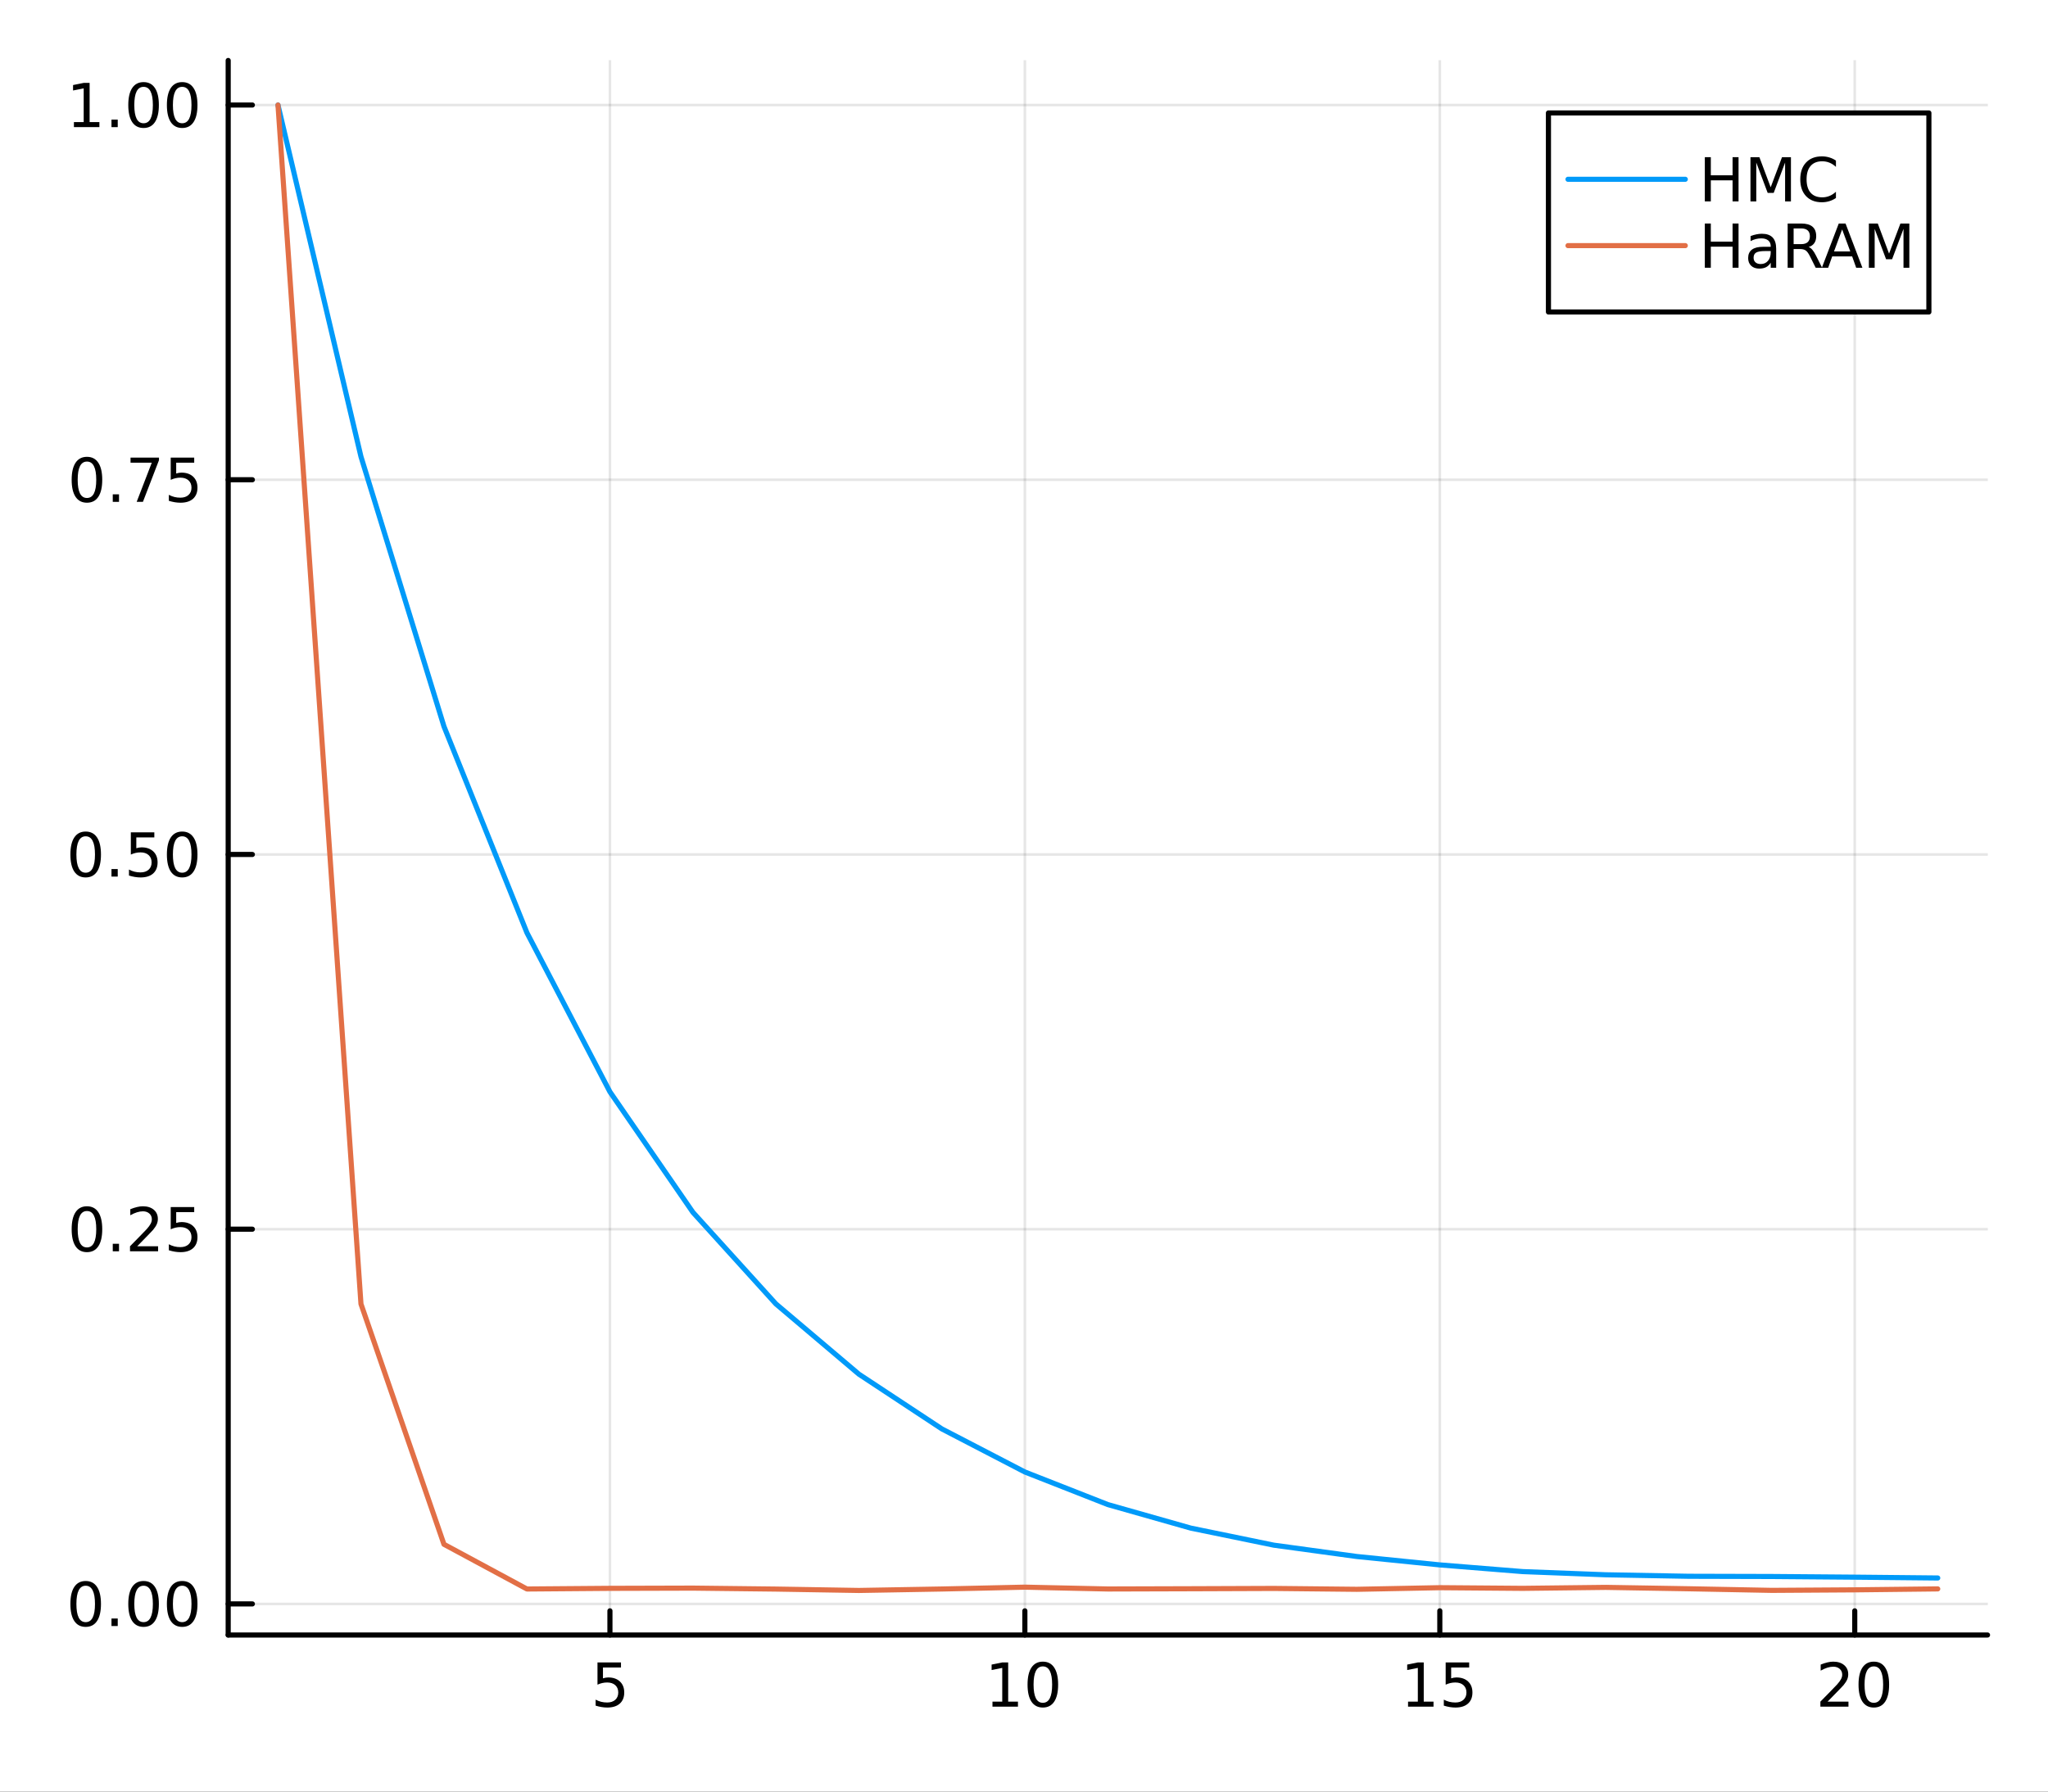 <?xml version="1.0" encoding="utf-8"?>
<svg xmlns="http://www.w3.org/2000/svg" xmlns:xlink="http://www.w3.org/1999/xlink" width="400" height="350" viewBox="0 0 1600 1400">
<rect x="0" y="0" width="1600" height="1400" fill="#333333" stroke="none"/>
<defs>
  <clipPath id="clip460">
    <rect x="0" y="0" width="1600" height="1400"/>
  </clipPath>
</defs>
<path clip-path="url(#clip460)" d="
M0 1400 L1600 1400 L1600 0 L0 0  Z
  " fill="#ffffff" fill-rule="evenodd" fill-opacity="1"/>
<defs>
  <clipPath id="clip461">
    <rect x="320" y="0" width="1121" height="1121"/>
  </clipPath>
</defs>
<path clip-path="url(#clip460)" d="
M178.274 1277.65 L1552.76 1277.65 L1552.76 47.244 L178.274 47.244  Z
  " fill="#ffffff" fill-rule="evenodd" fill-opacity="1"/>
<defs>
  <clipPath id="clip462">
    <rect x="178" y="47" width="1375" height="1231"/>
  </clipPath>
</defs>
<polyline clip-path="url(#clip462)" style="stroke:#000000; stroke-linecap:round; stroke-linejoin:round; stroke-width:2; stroke-opacity:0.1; fill:none" points="
  476.511,1277.65 476.511,47.244 
  "/>
<polyline clip-path="url(#clip462)" style="stroke:#000000; stroke-linecap:round; stroke-linejoin:round; stroke-width:2; stroke-opacity:0.1; fill:none" points="
  800.681,1277.65 800.681,47.244 
  "/>
<polyline clip-path="url(#clip462)" style="stroke:#000000; stroke-linecap:round; stroke-linejoin:round; stroke-width:2; stroke-opacity:0.1; fill:none" points="
  1124.85,1277.65 1124.85,47.244 
  "/>
<polyline clip-path="url(#clip462)" style="stroke:#000000; stroke-linecap:round; stroke-linejoin:round; stroke-width:2; stroke-opacity:0.1; fill:none" points="
  1449.02,1277.65 1449.02,47.244 
  "/>
<polyline clip-path="url(#clip460)" style="stroke:#000000; stroke-linecap:round; stroke-linejoin:round; stroke-width:4; stroke-opacity:1; fill:none" points="
  178.274,1277.65 1552.76,1277.65 
  "/>
<polyline clip-path="url(#clip460)" style="stroke:#000000; stroke-linecap:round; stroke-linejoin:round; stroke-width:4; stroke-opacity:1; fill:none" points="
  476.511,1277.65 476.511,1258.75 
  "/>
<polyline clip-path="url(#clip460)" style="stroke:#000000; stroke-linecap:round; stroke-linejoin:round; stroke-width:4; stroke-opacity:1; fill:none" points="
  800.681,1277.65 800.681,1258.75 
  "/>
<polyline clip-path="url(#clip460)" style="stroke:#000000; stroke-linecap:round; stroke-linejoin:round; stroke-width:4; stroke-opacity:1; fill:none" points="
  1124.85,1277.65 1124.85,1258.75 
  "/>
<polyline clip-path="url(#clip460)" style="stroke:#000000; stroke-linecap:round; stroke-linejoin:round; stroke-width:4; stroke-opacity:1; fill:none" points="
  1449.02,1277.65 1449.02,1258.75 
  "/>
<path clip-path="url(#clip460)" d="M466.788 1299.09 L485.145 1299.09 L485.145 1303.02 L471.071 1303.02 L471.071 1311.5 Q472.089 1311.15 473.108 1310.99 Q474.126 1310.8 475.145 1310.8 Q480.932 1310.8 484.312 1313.97 Q487.691 1317.14 487.691 1322.56 Q487.691 1328.14 484.219 1331.24 Q480.747 1334.32 474.427 1334.32 Q472.251 1334.32 469.983 1333.95 Q467.738 1333.58 465.33 1332.84 L465.33 1328.14 Q467.413 1329.27 469.636 1329.83 Q471.858 1330.38 474.335 1330.38 Q478.339 1330.38 480.677 1328.28 Q483.015 1326.17 483.015 1322.56 Q483.015 1318.95 480.677 1316.84 Q478.339 1314.74 474.335 1314.74 Q472.46 1314.74 470.585 1315.15 Q468.733 1315.57 466.788 1316.45 L466.788 1299.09 Z" fill="#000000" fill-rule="evenodd" fill-opacity="1" /><path clip-path="url(#clip460)" d="M775.369 1329.71 L783.007 1329.71 L783.007 1303.35 L774.697 1305.01 L774.697 1300.75 L782.961 1299.09 L787.637 1299.09 L787.637 1329.71 L795.276 1329.71 L795.276 1333.65 L775.369 1333.65 L775.369 1329.71 Z" fill="#000000" fill-rule="evenodd" fill-opacity="1" /><path clip-path="url(#clip460)" d="M814.72 1302.17 Q811.109 1302.17 809.28 1305.73 Q807.475 1309.27 807.475 1316.4 Q807.475 1323.51 809.28 1327.07 Q811.109 1330.62 814.72 1330.62 Q818.354 1330.62 820.16 1327.07 Q821.989 1323.51 821.989 1316.4 Q821.989 1309.27 820.16 1305.73 Q818.354 1302.17 814.72 1302.17 M814.72 1298.46 Q820.53 1298.46 823.586 1303.07 Q826.665 1307.65 826.665 1316.4 Q826.665 1325.13 823.586 1329.74 Q820.53 1334.32 814.72 1334.32 Q808.91 1334.32 805.831 1329.74 Q802.776 1325.13 802.776 1316.4 Q802.776 1307.65 805.831 1303.07 Q808.91 1298.46 814.72 1298.46 Z" fill="#000000" fill-rule="evenodd" fill-opacity="1" /><path clip-path="url(#clip460)" d="M1100.04 1329.71 L1107.68 1329.71 L1107.68 1303.35 L1099.37 1305.01 L1099.37 1300.75 L1107.63 1299.09 L1112.3 1299.09 L1112.3 1329.71 L1119.94 1329.71 L1119.94 1333.65 L1100.04 1333.65 L1100.04 1329.71 Z" fill="#000000" fill-rule="evenodd" fill-opacity="1" /><path clip-path="url(#clip460)" d="M1129.43 1299.09 L1147.79 1299.09 L1147.79 1303.02 L1133.72 1303.02 L1133.72 1311.5 Q1134.74 1311.15 1135.75 1310.99 Q1136.77 1310.8 1137.79 1310.8 Q1143.58 1310.8 1146.96 1313.97 Q1150.34 1317.14 1150.34 1322.56 Q1150.34 1328.14 1146.86 1331.24 Q1143.39 1334.32 1137.07 1334.32 Q1134.9 1334.32 1132.63 1333.95 Q1130.38 1333.58 1127.98 1332.84 L1127.98 1328.14 Q1130.06 1329.27 1132.28 1329.83 Q1134.5 1330.38 1136.98 1330.38 Q1140.99 1330.38 1143.32 1328.28 Q1145.66 1326.17 1145.66 1322.56 Q1145.66 1318.95 1143.32 1316.84 Q1140.99 1314.74 1136.98 1314.74 Q1135.11 1314.74 1133.23 1315.15 Q1131.38 1315.57 1129.43 1316.45 L1129.43 1299.09 Z" fill="#000000" fill-rule="evenodd" fill-opacity="1" /><path clip-path="url(#clip460)" d="M1427.79 1329.71 L1444.11 1329.71 L1444.11 1333.65 L1422.17 1333.65 L1422.17 1329.71 Q1424.83 1326.96 1429.42 1322.33 Q1434.02 1317.68 1435.2 1316.33 Q1437.45 1313.81 1438.33 1312.07 Q1439.23 1310.31 1439.23 1308.62 Q1439.23 1305.87 1437.29 1304.13 Q1435.36 1302.4 1432.26 1302.4 Q1430.06 1302.4 1427.61 1303.16 Q1425.18 1303.93 1422.4 1305.48 L1422.4 1300.75 Q1425.23 1299.62 1427.68 1299.04 Q1430.13 1298.46 1432.17 1298.46 Q1437.54 1298.46 1440.73 1301.15 Q1443.93 1303.83 1443.93 1308.32 Q1443.93 1310.45 1443.12 1312.37 Q1442.33 1314.27 1440.23 1316.87 Q1439.65 1317.54 1436.54 1320.75 Q1433.44 1323.95 1427.79 1329.71 Z" fill="#000000" fill-rule="evenodd" fill-opacity="1" /><path clip-path="url(#clip460)" d="M1463.93 1302.17 Q1460.32 1302.17 1458.49 1305.73 Q1456.68 1309.27 1456.68 1316.4 Q1456.68 1323.51 1458.49 1327.07 Q1460.32 1330.62 1463.93 1330.62 Q1467.56 1330.62 1469.37 1327.07 Q1471.2 1323.51 1471.2 1316.4 Q1471.2 1309.27 1469.37 1305.73 Q1467.56 1302.17 1463.93 1302.17 M1463.93 1298.46 Q1469.74 1298.46 1472.79 1303.07 Q1475.87 1307.65 1475.87 1316.4 Q1475.87 1325.13 1472.79 1329.74 Q1469.74 1334.32 1463.93 1334.32 Q1458.12 1334.32 1455.04 1329.74 Q1451.98 1325.13 1451.98 1316.4 Q1451.98 1307.65 1455.04 1303.07 Q1458.12 1298.46 1463.93 1298.46 Z" fill="#000000" fill-rule="evenodd" fill-opacity="1" /><polyline clip-path="url(#clip462)" style="stroke:#000000; stroke-linecap:round; stroke-linejoin:round; stroke-width:2; stroke-opacity:0.1; fill:none" points="
  178.274,1253.34 1552.76,1253.34 
  "/>
<polyline clip-path="url(#clip462)" style="stroke:#000000; stroke-linecap:round; stroke-linejoin:round; stroke-width:2; stroke-opacity:0.1; fill:none" points="
  178.274,960.525 1552.76,960.525 
  "/>
<polyline clip-path="url(#clip462)" style="stroke:#000000; stroke-linecap:round; stroke-linejoin:round; stroke-width:2; stroke-opacity:0.1; fill:none" points="
  178.274,667.706 1552.76,667.706 
  "/>
<polyline clip-path="url(#clip462)" style="stroke:#000000; stroke-linecap:round; stroke-linejoin:round; stroke-width:2; stroke-opacity:0.1; fill:none" points="
  178.274,374.886 1552.76,374.886 
  "/>
<polyline clip-path="url(#clip462)" style="stroke:#000000; stroke-linecap:round; stroke-linejoin:round; stroke-width:2; stroke-opacity:0.1; fill:none" points="
  178.274,82.067 1552.76,82.067 
  "/>
<polyline clip-path="url(#clip460)" style="stroke:#000000; stroke-linecap:round; stroke-linejoin:round; stroke-width:4; stroke-opacity:1; fill:none" points="
  178.274,1277.65 178.274,47.244 
  "/>
<polyline clip-path="url(#clip460)" style="stroke:#000000; stroke-linecap:round; stroke-linejoin:round; stroke-width:4; stroke-opacity:1; fill:none" points="
  178.274,1253.34 197.172,1253.34 
  "/>
<polyline clip-path="url(#clip460)" style="stroke:#000000; stroke-linecap:round; stroke-linejoin:round; stroke-width:4; stroke-opacity:1; fill:none" points="
  178.274,960.525 197.172,960.525 
  "/>
<polyline clip-path="url(#clip460)" style="stroke:#000000; stroke-linecap:round; stroke-linejoin:round; stroke-width:4; stroke-opacity:1; fill:none" points="
  178.274,667.706 197.172,667.706 
  "/>
<polyline clip-path="url(#clip460)" style="stroke:#000000; stroke-linecap:round; stroke-linejoin:round; stroke-width:4; stroke-opacity:1; fill:none" points="
  178.274,374.886 197.172,374.886 
  "/>
<polyline clip-path="url(#clip460)" style="stroke:#000000; stroke-linecap:round; stroke-linejoin:round; stroke-width:4; stroke-opacity:1; fill:none" points="
  178.274,82.067 197.172,82.067 
  "/>
<path clip-path="url(#clip460)" d="M66.936 1239.14 Q63.325 1239.14 61.497 1242.71 Q59.691 1246.25 59.691 1253.38 Q59.691 1260.49 61.497 1264.05 Q63.325 1267.59 66.936 1267.59 Q70.571 1267.59 72.376 1264.05 Q74.205 1260.49 74.205 1253.38 Q74.205 1246.25 72.376 1242.71 Q70.571 1239.14 66.936 1239.14 M66.936 1235.44 Q72.747 1235.44 75.802 1240.05 Q78.881 1244.63 78.881 1253.38 Q78.881 1262.11 75.802 1266.71 Q72.747 1271.3 66.936 1271.3 Q61.126 1271.3 58.048 1266.71 Q54.992 1262.11 54.992 1253.38 Q54.992 1244.63 58.048 1240.05 Q61.126 1235.44 66.936 1235.44 Z" fill="#000000" fill-rule="evenodd" fill-opacity="1" /><path clip-path="url(#clip460)" d="M87.098 1264.75 L91.983 1264.75 L91.983 1270.62 L87.098 1270.62 L87.098 1264.75 Z" fill="#000000" fill-rule="evenodd" fill-opacity="1" /><path clip-path="url(#clip460)" d="M112.168 1239.14 Q108.557 1239.14 106.728 1242.71 Q104.922 1246.25 104.922 1253.38 Q104.922 1260.49 106.728 1264.05 Q108.557 1267.59 112.168 1267.59 Q115.802 1267.59 117.608 1264.05 Q119.436 1260.49 119.436 1253.38 Q119.436 1246.25 117.608 1242.71 Q115.802 1239.14 112.168 1239.14 M112.168 1235.44 Q117.978 1235.44 121.033 1240.05 Q124.112 1244.63 124.112 1253.38 Q124.112 1262.11 121.033 1266.71 Q117.978 1271.3 112.168 1271.3 Q106.358 1271.3 103.279 1266.71 Q100.223 1262.11 100.223 1253.38 Q100.223 1244.63 103.279 1240.05 Q106.358 1235.44 112.168 1235.44 Z" fill="#000000" fill-rule="evenodd" fill-opacity="1" /><path clip-path="url(#clip460)" d="M142.33 1239.14 Q138.719 1239.14 136.89 1242.71 Q135.084 1246.25 135.084 1253.38 Q135.084 1260.49 136.89 1264.05 Q138.719 1267.59 142.33 1267.59 Q145.964 1267.59 147.769 1264.05 Q149.598 1260.49 149.598 1253.38 Q149.598 1246.25 147.769 1242.71 Q145.964 1239.14 142.33 1239.14 M142.33 1235.44 Q148.14 1235.44 151.195 1240.05 Q154.274 1244.63 154.274 1253.38 Q154.274 1262.11 151.195 1266.71 Q148.14 1271.3 142.33 1271.3 Q136.519 1271.3 133.441 1266.71 Q130.385 1262.11 130.385 1253.38 Q130.385 1244.63 133.441 1240.05 Q136.519 1235.44 142.33 1235.44 Z" fill="#000000" fill-rule="evenodd" fill-opacity="1" /><path clip-path="url(#clip460)" d="M67.932 946.324 Q64.321 946.324 62.492 949.889 Q60.687 953.43 60.687 960.56 Q60.687 967.666 62.492 971.231 Q64.321 974.773 67.932 974.773 Q71.566 974.773 73.372 971.231 Q75.2 967.666 75.2 960.56 Q75.2 953.43 73.372 949.889 Q71.566 946.324 67.932 946.324 M67.932 942.62 Q73.742 942.62 76.798 947.227 Q79.876 951.81 79.876 960.56 Q79.876 969.287 76.798 973.893 Q73.742 978.477 67.932 978.477 Q62.122 978.477 59.043 973.893 Q55.987 969.287 55.987 960.56 Q55.987 951.81 59.043 947.227 Q62.122 942.62 67.932 942.62 Z" fill="#000000" fill-rule="evenodd" fill-opacity="1" /><path clip-path="url(#clip460)" d="M88.094 971.926 L92.978 971.926 L92.978 977.805 L88.094 977.805 L88.094 971.926 Z" fill="#000000" fill-rule="evenodd" fill-opacity="1" /><path clip-path="url(#clip460)" d="M107.191 973.87 L123.51 973.87 L123.51 977.805 L101.566 977.805 L101.566 973.87 Q104.228 971.115 108.811 966.486 Q113.418 961.833 114.598 960.491 Q116.844 957.967 117.723 956.231 Q118.626 954.472 118.626 952.782 Q118.626 950.028 116.682 948.292 Q114.76 946.555 111.658 946.555 Q109.459 946.555 107.006 947.319 Q104.575 948.083 101.797 949.634 L101.797 944.912 Q104.621 943.778 107.075 943.199 Q109.529 942.62 111.566 942.62 Q116.936 942.62 120.131 945.305 Q123.325 947.991 123.325 952.481 Q123.325 954.611 122.515 956.532 Q121.728 958.43 119.621 961.023 Q119.043 961.694 115.941 964.912 Q112.839 968.106 107.191 973.87 Z" fill="#000000" fill-rule="evenodd" fill-opacity="1" /><path clip-path="url(#clip460)" d="M133.371 943.245 L151.728 943.245 L151.728 947.18 L137.654 947.18 L137.654 955.653 Q138.672 955.305 139.691 955.143 Q140.709 954.958 141.728 954.958 Q147.515 954.958 150.894 958.129 Q154.274 961.301 154.274 966.717 Q154.274 972.296 150.802 975.398 Q147.33 978.477 141.01 978.477 Q138.834 978.477 136.566 978.106 Q134.32 977.736 131.913 976.995 L131.913 972.296 Q133.996 973.43 136.219 973.986 Q138.441 974.541 140.918 974.541 Q144.922 974.541 147.26 972.435 Q149.598 970.328 149.598 966.717 Q149.598 963.106 147.26 961 Q144.922 958.893 140.918 958.893 Q139.043 958.893 137.168 959.31 Q135.316 959.727 133.371 960.606 L133.371 943.245 Z" fill="#000000" fill-rule="evenodd" fill-opacity="1" /><path clip-path="url(#clip460)" d="M66.936 653.504 Q63.325 653.504 61.497 657.069 Q59.691 660.611 59.691 667.741 Q59.691 674.847 61.497 678.412 Q63.325 681.953 66.936 681.953 Q70.571 681.953 72.376 678.412 Q74.205 674.847 74.205 667.741 Q74.205 660.611 72.376 657.069 Q70.571 653.504 66.936 653.504 M66.936 649.801 Q72.747 649.801 75.802 654.407 Q78.881 658.991 78.881 667.741 Q78.881 676.467 75.802 681.074 Q72.747 685.657 66.936 685.657 Q61.126 685.657 58.048 681.074 Q54.992 676.467 54.992 667.741 Q54.992 658.991 58.048 654.407 Q61.126 649.801 66.936 649.801 Z" fill="#000000" fill-rule="evenodd" fill-opacity="1" /><path clip-path="url(#clip460)" d="M87.098 679.106 L91.983 679.106 L91.983 684.986 L87.098 684.986 L87.098 679.106 Z" fill="#000000" fill-rule="evenodd" fill-opacity="1" /><path clip-path="url(#clip460)" d="M102.214 650.426 L120.57 650.426 L120.57 654.361 L106.496 654.361 L106.496 662.833 Q107.515 662.486 108.534 662.324 Q109.552 662.139 110.571 662.139 Q116.358 662.139 119.737 665.31 Q123.117 668.481 123.117 673.898 Q123.117 679.477 119.645 682.578 Q116.172 685.657 109.853 685.657 Q107.677 685.657 105.409 685.287 Q103.163 684.916 100.756 684.176 L100.756 679.477 Q102.839 680.611 105.061 681.166 Q107.284 681.722 109.76 681.722 Q113.765 681.722 116.103 679.615 Q118.441 677.509 118.441 673.898 Q118.441 670.287 116.103 668.18 Q113.765 666.074 109.76 666.074 Q107.885 666.074 106.01 666.491 Q104.159 666.907 102.214 667.787 L102.214 650.426 Z" fill="#000000" fill-rule="evenodd" fill-opacity="1" /><path clip-path="url(#clip460)" d="M142.33 653.504 Q138.719 653.504 136.89 657.069 Q135.084 660.611 135.084 667.741 Q135.084 674.847 136.89 678.412 Q138.719 681.953 142.33 681.953 Q145.964 681.953 147.769 678.412 Q149.598 674.847 149.598 667.741 Q149.598 660.611 147.769 657.069 Q145.964 653.504 142.33 653.504 M142.33 649.801 Q148.14 649.801 151.195 654.407 Q154.274 658.991 154.274 667.741 Q154.274 676.467 151.195 681.074 Q148.14 685.657 142.33 685.657 Q136.519 685.657 133.441 681.074 Q130.385 676.467 130.385 667.741 Q130.385 658.991 133.441 654.407 Q136.519 649.801 142.33 649.801 Z" fill="#000000" fill-rule="evenodd" fill-opacity="1" /><path clip-path="url(#clip460)" d="M67.932 360.685 Q64.321 360.685 62.492 364.25 Q60.687 367.791 60.687 374.921 Q60.687 382.027 62.492 385.592 Q64.321 389.134 67.932 389.134 Q71.566 389.134 73.372 385.592 Q75.2 382.027 75.2 374.921 Q75.2 367.791 73.372 364.25 Q71.566 360.685 67.932 360.685 M67.932 356.981 Q73.742 356.981 76.798 361.588 Q79.876 366.171 79.876 374.921 Q79.876 383.648 76.798 388.254 Q73.742 392.838 67.932 392.838 Q62.122 392.838 59.043 388.254 Q55.987 383.648 55.987 374.921 Q55.987 366.171 59.043 361.588 Q62.122 356.981 67.932 356.981 Z" fill="#000000" fill-rule="evenodd" fill-opacity="1" /><path clip-path="url(#clip460)" d="M88.094 386.287 L92.978 386.287 L92.978 392.166 L88.094 392.166 L88.094 386.287 Z" fill="#000000" fill-rule="evenodd" fill-opacity="1" /><path clip-path="url(#clip460)" d="M101.983 357.606 L124.205 357.606 L124.205 359.597 L111.658 392.166 L106.774 392.166 L118.58 361.541 L101.983 361.541 L101.983 357.606 Z" fill="#000000" fill-rule="evenodd" fill-opacity="1" /><path clip-path="url(#clip460)" d="M133.371 357.606 L151.728 357.606 L151.728 361.541 L137.654 361.541 L137.654 370.014 Q138.672 369.666 139.691 369.504 Q140.709 369.319 141.728 369.319 Q147.515 369.319 150.894 372.49 Q154.274 375.662 154.274 381.078 Q154.274 386.657 150.802 389.759 Q147.33 392.838 141.01 392.838 Q138.834 392.838 136.566 392.467 Q134.32 392.097 131.913 391.356 L131.913 386.657 Q133.996 387.791 136.219 388.347 Q138.441 388.902 140.918 388.902 Q144.922 388.902 147.26 386.796 Q149.598 384.69 149.598 381.078 Q149.598 377.467 147.26 375.361 Q144.922 373.254 140.918 373.254 Q139.043 373.254 137.168 373.671 Q135.316 374.088 133.371 374.967 L133.371 357.606 Z" fill="#000000" fill-rule="evenodd" fill-opacity="1" /><path clip-path="url(#clip460)" d="M57.747 95.412 L65.386 95.412 L65.386 69.046 L57.075 70.713 L57.075 66.454 L65.339 64.787 L70.015 64.787 L70.015 95.412 L77.654 95.412 L77.654 99.347 L57.747 99.347 L57.747 95.412 Z" fill="#000000" fill-rule="evenodd" fill-opacity="1" /><path clip-path="url(#clip460)" d="M87.098 93.467 L91.983 93.467 L91.983 99.347 L87.098 99.347 L87.098 93.467 Z" fill="#000000" fill-rule="evenodd" fill-opacity="1" /><path clip-path="url(#clip460)" d="M112.168 67.865 Q108.557 67.865 106.728 71.43 Q104.922 74.972 104.922 82.102 Q104.922 89.208 106.728 92.773 Q108.557 96.314 112.168 96.314 Q115.802 96.314 117.608 92.773 Q119.436 89.208 119.436 82.102 Q119.436 74.972 117.608 71.43 Q115.802 67.865 112.168 67.865 M112.168 64.162 Q117.978 64.162 121.033 68.768 Q124.112 73.352 124.112 82.102 Q124.112 90.828 121.033 95.435 Q117.978 100.018 112.168 100.018 Q106.358 100.018 103.279 95.435 Q100.223 90.828 100.223 82.102 Q100.223 73.352 103.279 68.768 Q106.358 64.162 112.168 64.162 Z" fill="#000000" fill-rule="evenodd" fill-opacity="1" /><path clip-path="url(#clip460)" d="M142.33 67.865 Q138.719 67.865 136.89 71.43 Q135.084 74.972 135.084 82.102 Q135.084 89.208 136.89 92.773 Q138.719 96.314 142.33 96.314 Q145.964 96.314 147.769 92.773 Q149.598 89.208 149.598 82.102 Q149.598 74.972 147.769 71.43 Q145.964 67.865 142.33 67.865 M142.33 64.162 Q148.14 64.162 151.195 68.768 Q154.274 73.352 154.274 82.102 Q154.274 90.828 151.195 95.435 Q148.14 100.018 142.33 100.018 Q136.519 100.018 133.441 95.435 Q130.385 90.828 130.385 82.102 Q130.385 73.352 133.441 68.768 Q136.519 64.162 142.33 64.162 Z" fill="#000000" fill-rule="evenodd" fill-opacity="1" /><polyline clip-path="url(#clip462)" style="stroke:#009af9; stroke-linecap:round; stroke-linejoin:round; stroke-width:4; stroke-opacity:1; fill:none" points="
  217.174,82.067 282.008,356.838 346.843,567.641 411.677,728.903 476.511,853.2 541.345,947.351 606.179,1018.92 671.013,1073.82 735.847,1116.6 800.681,1150.25 
  865.515,1175.72 930.349,1194.12 995.183,1207.44 1060.02,1216.3 1124.85,1222.86 1189.69,1228.09 1254.52,1230.58 1319.35,1231.75 1384.19,1231.92 1449.02,1232.44 
  1513.86,1233.08 
  "/>
<polyline clip-path="url(#clip462)" style="stroke:#e26f46; stroke-linecap:round; stroke-linejoin:round; stroke-width:4; stroke-opacity:1; fill:none" points="
  217.174,82.067 282.008,1018.93 346.843,1206.76 411.677,1241.69 476.511,1241.18 541.345,1241 606.179,1241.75 671.013,1242.83 735.847,1241.69 800.681,1240.25 
  865.515,1241.68 930.349,1241.49 995.183,1241.25 1060.02,1241.93 1124.85,1240.66 1189.69,1241.18 1254.52,1240.42 1319.35,1241.51 1384.19,1242.76 1449.02,1242.35 
  1513.86,1241.61 
  "/>
<path clip-path="url(#clip460)" d="
M1209.72 243.778 L1506.94 243.778 L1506.94 88.258 L1209.72 88.258  Z
  " fill="#ffffff" fill-rule="evenodd" fill-opacity="1"/>
<polyline clip-path="url(#clip460)" style="stroke:#000000; stroke-linecap:round; stroke-linejoin:round; stroke-width:4; stroke-opacity:1; fill:none" points="
  1209.72,243.778 1506.94,243.778 1506.94,88.258 1209.72,88.258 1209.72,243.778 
  "/>
<polyline clip-path="url(#clip460)" style="stroke:#009af9; stroke-linecap:round; stroke-linejoin:round; stroke-width:4; stroke-opacity:1; fill:none" points="
  1225,140.098 1316.63,140.098 
  "/>
<path clip-path="url(#clip460)" d="M1331.9 122.818 L1336.58 122.818 L1336.58 136.984 L1353.57 136.984 L1353.57 122.818 L1358.24 122.818 L1358.24 157.378 L1353.57 157.378 L1353.57 140.919 L1336.58 140.919 L1336.58 157.378 L1331.9 157.378 L1331.9 122.818 Z" fill="#000000" fill-rule="evenodd" fill-opacity="1" /><path clip-path="url(#clip460)" d="M1367.55 122.818 L1374.52 122.818 L1383.34 146.336 L1392.2 122.818 L1399.17 122.818 L1399.17 157.378 L1394.61 157.378 L1394.61 127.03 L1385.7 150.734 L1381 150.734 L1372.09 127.03 L1372.09 157.378 L1367.55 157.378 L1367.55 122.818 Z" fill="#000000" fill-rule="evenodd" fill-opacity="1" /><path clip-path="url(#clip460)" d="M1434.33 125.48 L1434.33 130.41 Q1431.97 128.211 1429.28 127.123 Q1426.62 126.035 1423.61 126.035 Q1417.69 126.035 1414.54 129.669 Q1411.39 133.28 1411.39 140.132 Q1411.39 146.961 1414.54 150.595 Q1417.69 154.206 1423.61 154.206 Q1426.62 154.206 1429.28 153.118 Q1431.97 152.03 1434.33 149.831 L1434.33 154.716 Q1431.88 156.382 1429.12 157.216 Q1426.39 158.049 1423.33 158.049 Q1415.49 158.049 1410.97 153.257 Q1406.46 148.442 1406.46 140.132 Q1406.46 131.799 1410.97 127.007 Q1415.49 122.193 1423.33 122.193 Q1426.44 122.193 1429.17 123.026 Q1431.92 123.836 1434.33 125.48 Z" fill="#000000" fill-rule="evenodd" fill-opacity="1" /><polyline clip-path="url(#clip460)" style="stroke:#e26f46; stroke-linecap:round; stroke-linejoin:round; stroke-width:4; stroke-opacity:1; fill:none" points="
  1225,191.938 1316.63,191.938 
  "/>
<path clip-path="url(#clip460)" d="M1331.9 174.658 L1336.58 174.658 L1336.58 188.824 L1353.57 188.824 L1353.57 174.658 L1358.24 174.658 L1358.24 209.218 L1353.57 209.218 L1353.57 192.759 L1336.58 192.759 L1336.58 209.218 L1331.9 209.218 L1331.9 174.658 Z" fill="#000000" fill-rule="evenodd" fill-opacity="1" /><path clip-path="url(#clip460)" d="M1379.15 196.185 Q1373.98 196.185 1371.99 197.366 Q1370 198.546 1370 201.394 Q1370 203.662 1371.48 205.005 Q1372.99 206.324 1375.56 206.324 Q1379.1 206.324 1381.23 203.824 Q1383.38 201.301 1383.38 197.134 L1383.38 196.185 L1379.15 196.185 M1387.64 194.426 L1387.64 209.218 L1383.38 209.218 L1383.38 205.282 Q1381.92 207.643 1379.75 208.778 Q1377.57 209.889 1374.42 209.889 Q1370.44 209.889 1368.08 207.667 Q1365.74 205.421 1365.74 201.671 Q1365.74 197.296 1368.66 195.074 Q1371.6 192.852 1377.41 192.852 L1383.38 192.852 L1383.38 192.435 Q1383.38 189.495 1381.44 187.898 Q1379.52 186.278 1376.02 186.278 Q1373.8 186.278 1371.69 186.81 Q1369.59 187.343 1367.64 188.407 L1367.64 184.472 Q1369.98 183.57 1372.18 183.13 Q1374.38 182.667 1376.46 182.667 Q1382.09 182.667 1384.86 185.583 Q1387.64 188.5 1387.64 194.426 Z" fill="#000000" fill-rule="evenodd" fill-opacity="1" /><path clip-path="url(#clip460)" d="M1412.99 193.014 Q1414.49 193.523 1415.9 195.19 Q1417.34 196.857 1418.77 199.773 L1423.52 209.218 L1418.5 209.218 L1414.08 200.352 Q1412.36 196.88 1410.74 195.745 Q1409.15 194.611 1406.37 194.611 L1401.27 194.611 L1401.27 209.218 L1396.6 209.218 L1396.6 174.658 L1407.15 174.658 Q1413.08 174.658 1416 177.134 Q1418.91 179.611 1418.91 184.611 Q1418.91 187.875 1417.39 190.028 Q1415.88 192.181 1412.99 193.014 M1401.27 178.5 L1401.27 190.769 L1407.15 190.769 Q1410.53 190.769 1412.25 189.218 Q1413.98 187.644 1413.98 184.611 Q1413.98 181.579 1412.25 180.051 Q1410.53 178.5 1407.15 178.5 L1401.27 178.5 Z" fill="#000000" fill-rule="evenodd" fill-opacity="1" /><path clip-path="url(#clip460)" d="M1439.17 179.264 L1432.83 196.463 L1445.53 196.463 L1439.17 179.264 M1436.53 174.658 L1441.83 174.658 L1455 209.218 L1450.14 209.218 L1446.99 200.352 L1431.41 200.352 L1428.27 209.218 L1423.33 209.218 L1436.53 174.658 Z" fill="#000000" fill-rule="evenodd" fill-opacity="1" /><path clip-path="url(#clip460)" d="M1460.05 174.658 L1467.02 174.658 L1475.83 198.176 L1484.7 174.658 L1491.67 174.658 L1491.67 209.218 L1487.11 209.218 L1487.11 178.87 L1478.2 202.574 L1473.5 202.574 L1464.58 178.87 L1464.58 209.218 L1460.05 209.218 L1460.05 174.658 Z" fill="#000000" fill-rule="evenodd" fill-opacity="1" /></svg>
